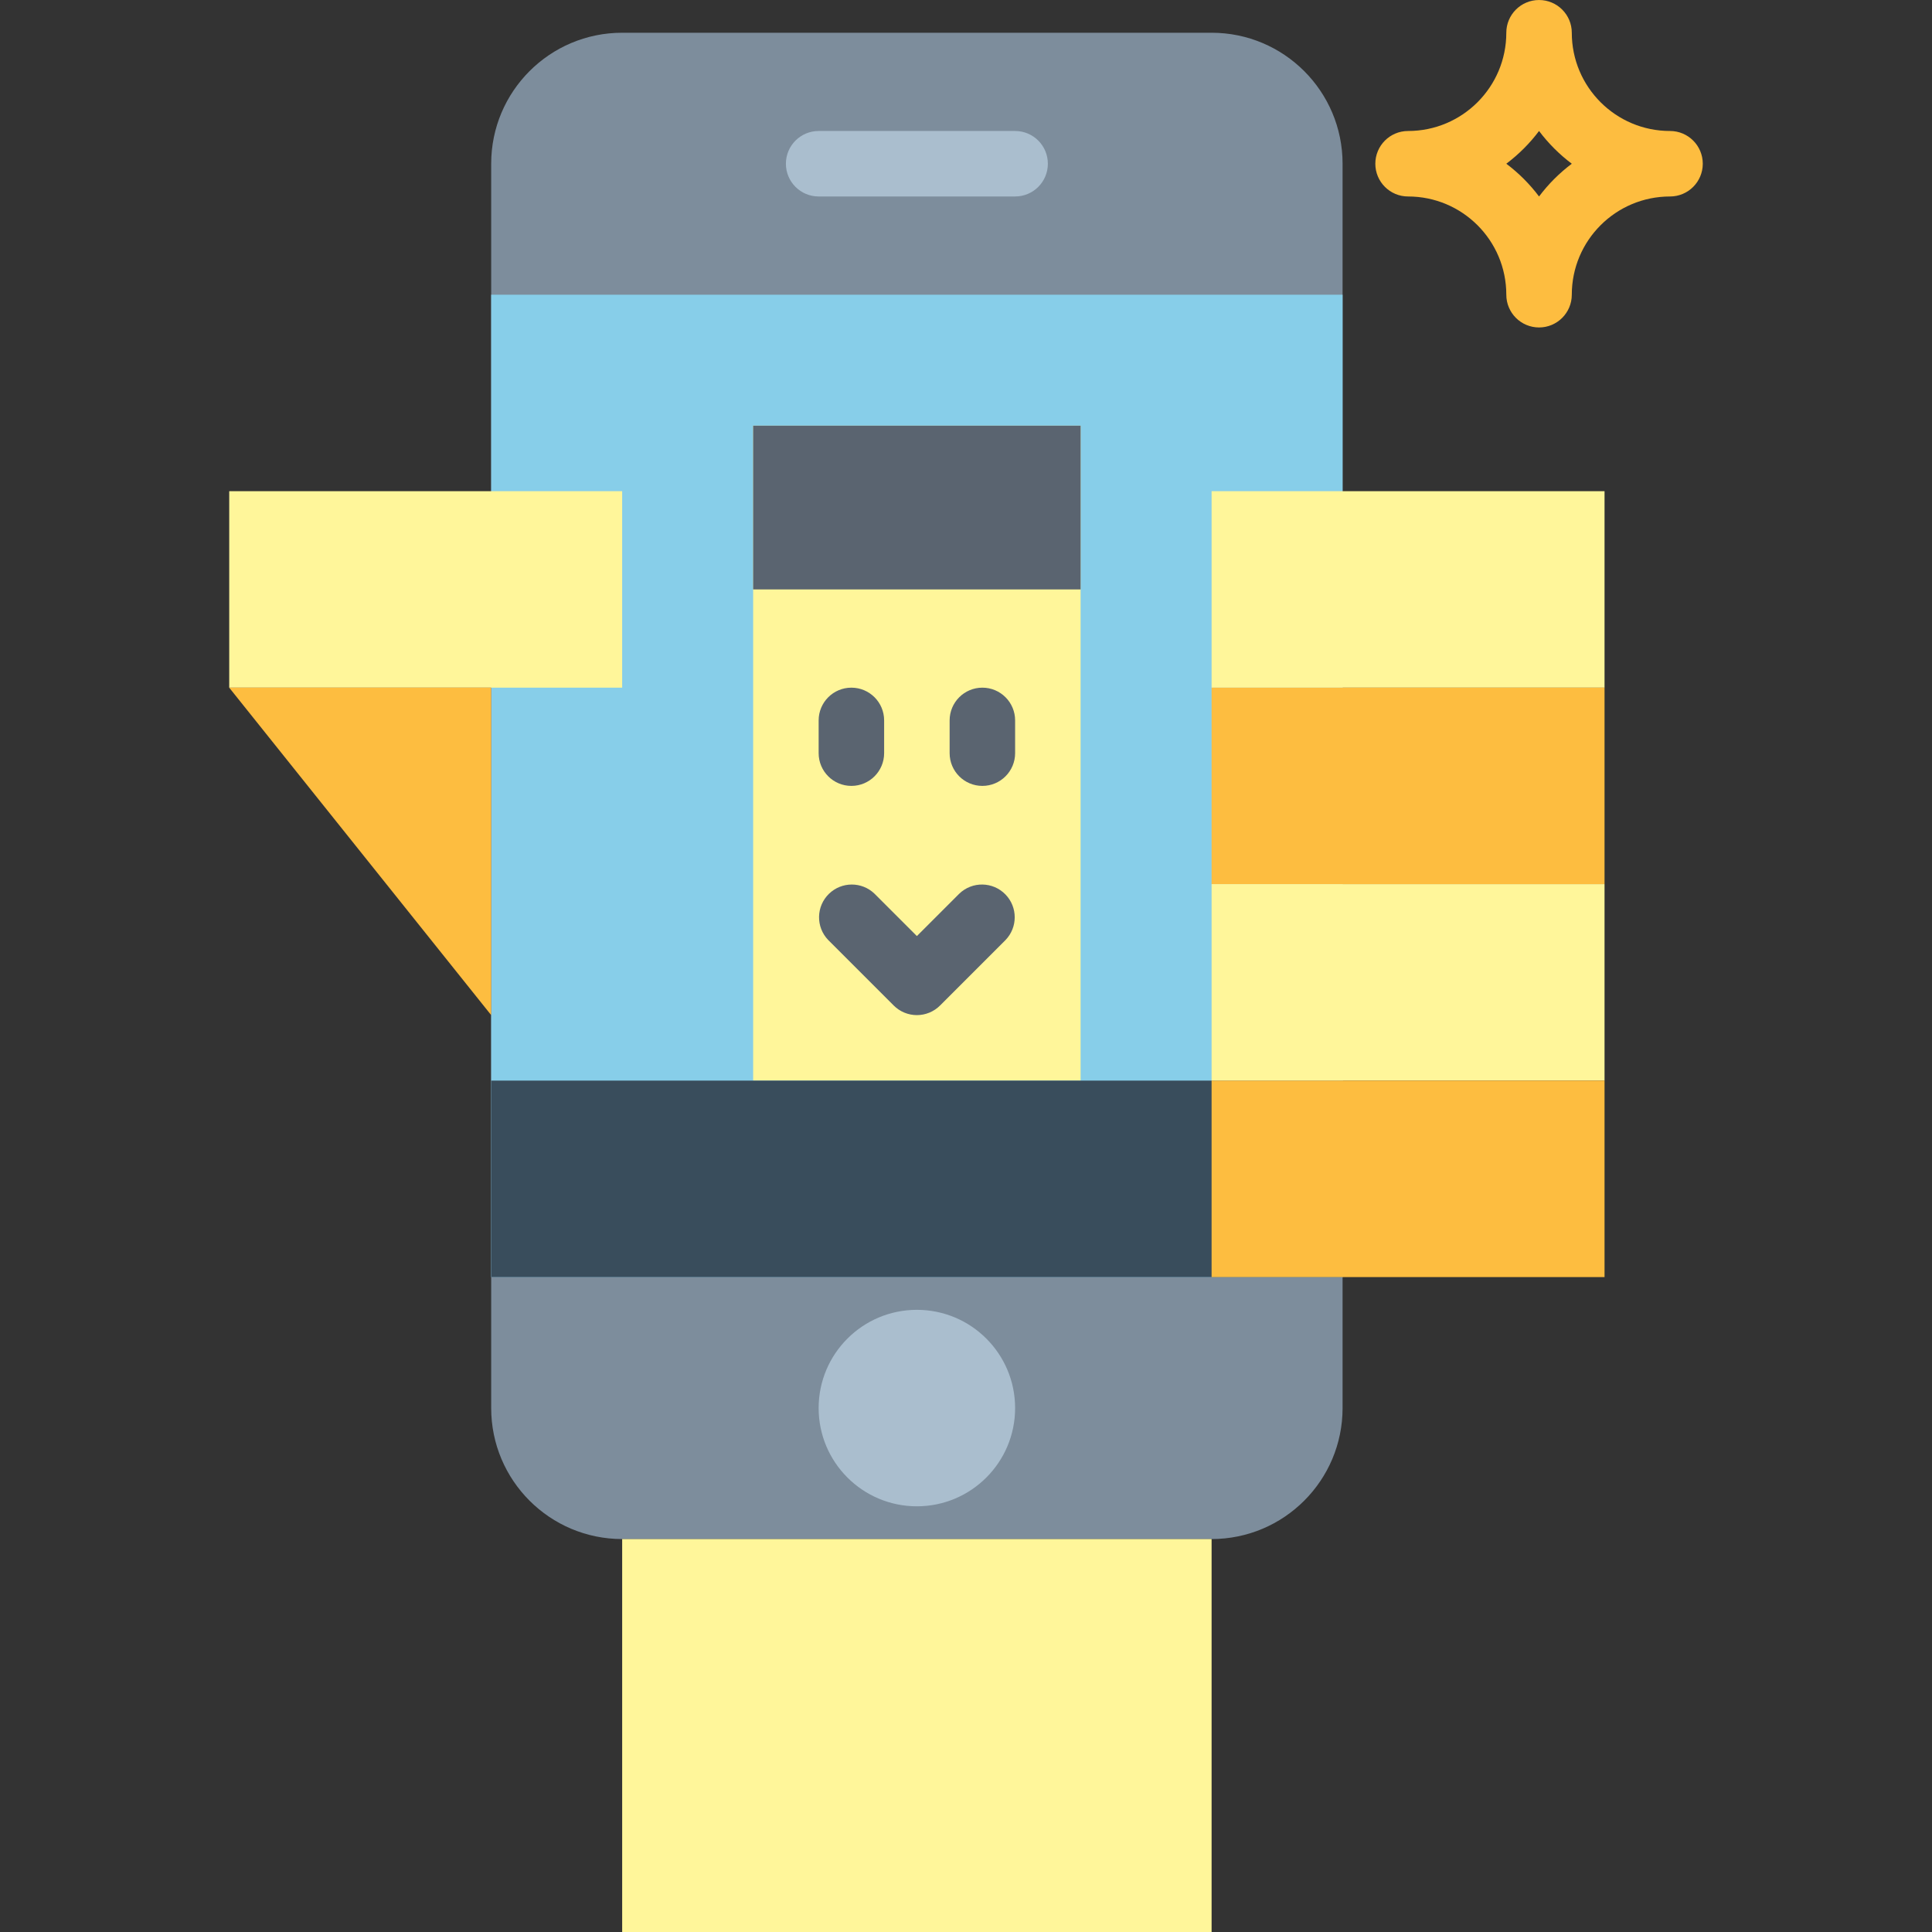 <?xml version="1.0" encoding="iso-8859-1"?>
<!-- Generator: Adobe Illustrator 19.0.0, SVG Export Plug-In . SVG Version: 6.00 Build 0)  -->
<svg version="1.1" id="Capa_1" xmlns="http://www.w3.org/2000/svg" xmlns:xlink="http://www.w3.org/1999/xlink" x="0px" y="0px"
	 viewBox="0 0 472 472" style="enable-background:new 0 0 472 472;" xml:space="preserve">
<rect x="0" y="0" width="472" height="472" fill="#333333" stroke="none"/>
<path style="fill:#7D8D9C;" d="M152,8h144c17.673,0,32,14.327,32,32v304c0,17.673-14.327,32-32,32H152c-17.673,0-32-14.327-32-32V40
	C120,22.327,134.327,8,152,8z"/>
<path style="fill:#87CEE9;" d="M120,72h208v240H120V72z"/>
<g>
	<path style="fill:#FFF69A;" d="M184,104h80v160h-80V104z"/>
	<path style="fill:#FFF69A;" d="M56,120h96v48H56V120z"/>
	<path style="fill:#FFF69A;" d="M152,376h144v96H152V376z"/>
</g>
<path style="fill:#FDBD40;" d="M120,168H56l64,80V168z"/>
<g>
	<path style="fill:#5A6470;" d="M208,192c-4.418,0-8-3.582-8-8v-8c0-4.418,3.582-8,8-8s8,3.582,8,8v8
		C216,188.418,212.418,192,208,192z"/>
	<path style="fill:#5A6470;" d="M240,192c-4.418,0-8-3.582-8-8v-8c0-4.418,3.582-8,8-8s8,3.582,8,8v8
		C248,188.418,244.418,192,240,192z"/>
	<path style="fill:#5A6470;" d="M184,104h80v40h-80V104z"/>
	<path style="fill:#5A6470;" d="M224,248c-2.122,0-4.156-0.844-5.656-2.344l-16-16c-3.069-3.178-2.981-8.243,0.197-11.312
		c3.1-2.994,8.015-2.994,11.115,0L224,228.688l10.344-10.344c3.178-3.07,8.242-2.982,11.312,0.196c2.994,3.1,2.994,8.015,0,11.116
		l-16,16C228.156,247.156,226.122,248,224,248z"/>
</g>
<path style="fill:#394D5C;" d="M120,264h208v48H120V264z"/>
<g>
	<circle style="fill:#AABECE;" cx="224" cy="344" r="24"/>
	<path style="fill:#AABECE;" d="M248,48h-48c-4.418,0-8-3.582-8-8s3.582-8,8-8h48c4.418,0,8,3.582,8,8S252.418,48,248,48z"/>
</g>
<path style="fill:#FDBD40;" d="M376,80c-4.418,0-8-3.582-8-8c0-13.255-10.745-24-24-24c-4.418,0-8-3.582-8-8s3.582-8,8-8
	c13.255,0,24-10.745,24-24c0-4.418,3.582-8,8-8s8,3.582,8,8c0,13.255,10.745,24,24,24c4.418,0,8,3.582,8,8s-3.582,8-8,8
	c-13.255,0-24,10.745-24,24C384,76.418,380.418,80,376,80z M368,40c3.029,2.278,5.722,4.971,8,8c2.276-3.031,4.969-5.724,8-8
	c-3.031-2.276-5.724-4.969-8-8C373.722,35.029,371.029,37.722,368,40z"/>
<path style="fill:#FFF69A;" d="M296,120h96v48h-96V120z"/>
<path style="fill:#FDBD40;" d="M296,168h96v48h-96V168z"/>
<path style="fill:#FFF69A;" d="M296,216h96v48h-96V216z"/>
<path style="fill:#FDBD40;" d="M296,264h96v48h-96V264z"/>
<g>
</g>
<g>
</g>
<g>
</g>
<g>
</g>
<g>
</g>
<g>
</g>
<g>
</g>
<g>
</g>
<g>
</g>
<g>
</g>
<g>
</g>
<g>
</g>
<g>
</g>
<g>
</g>
<g>
</g>
</svg>
